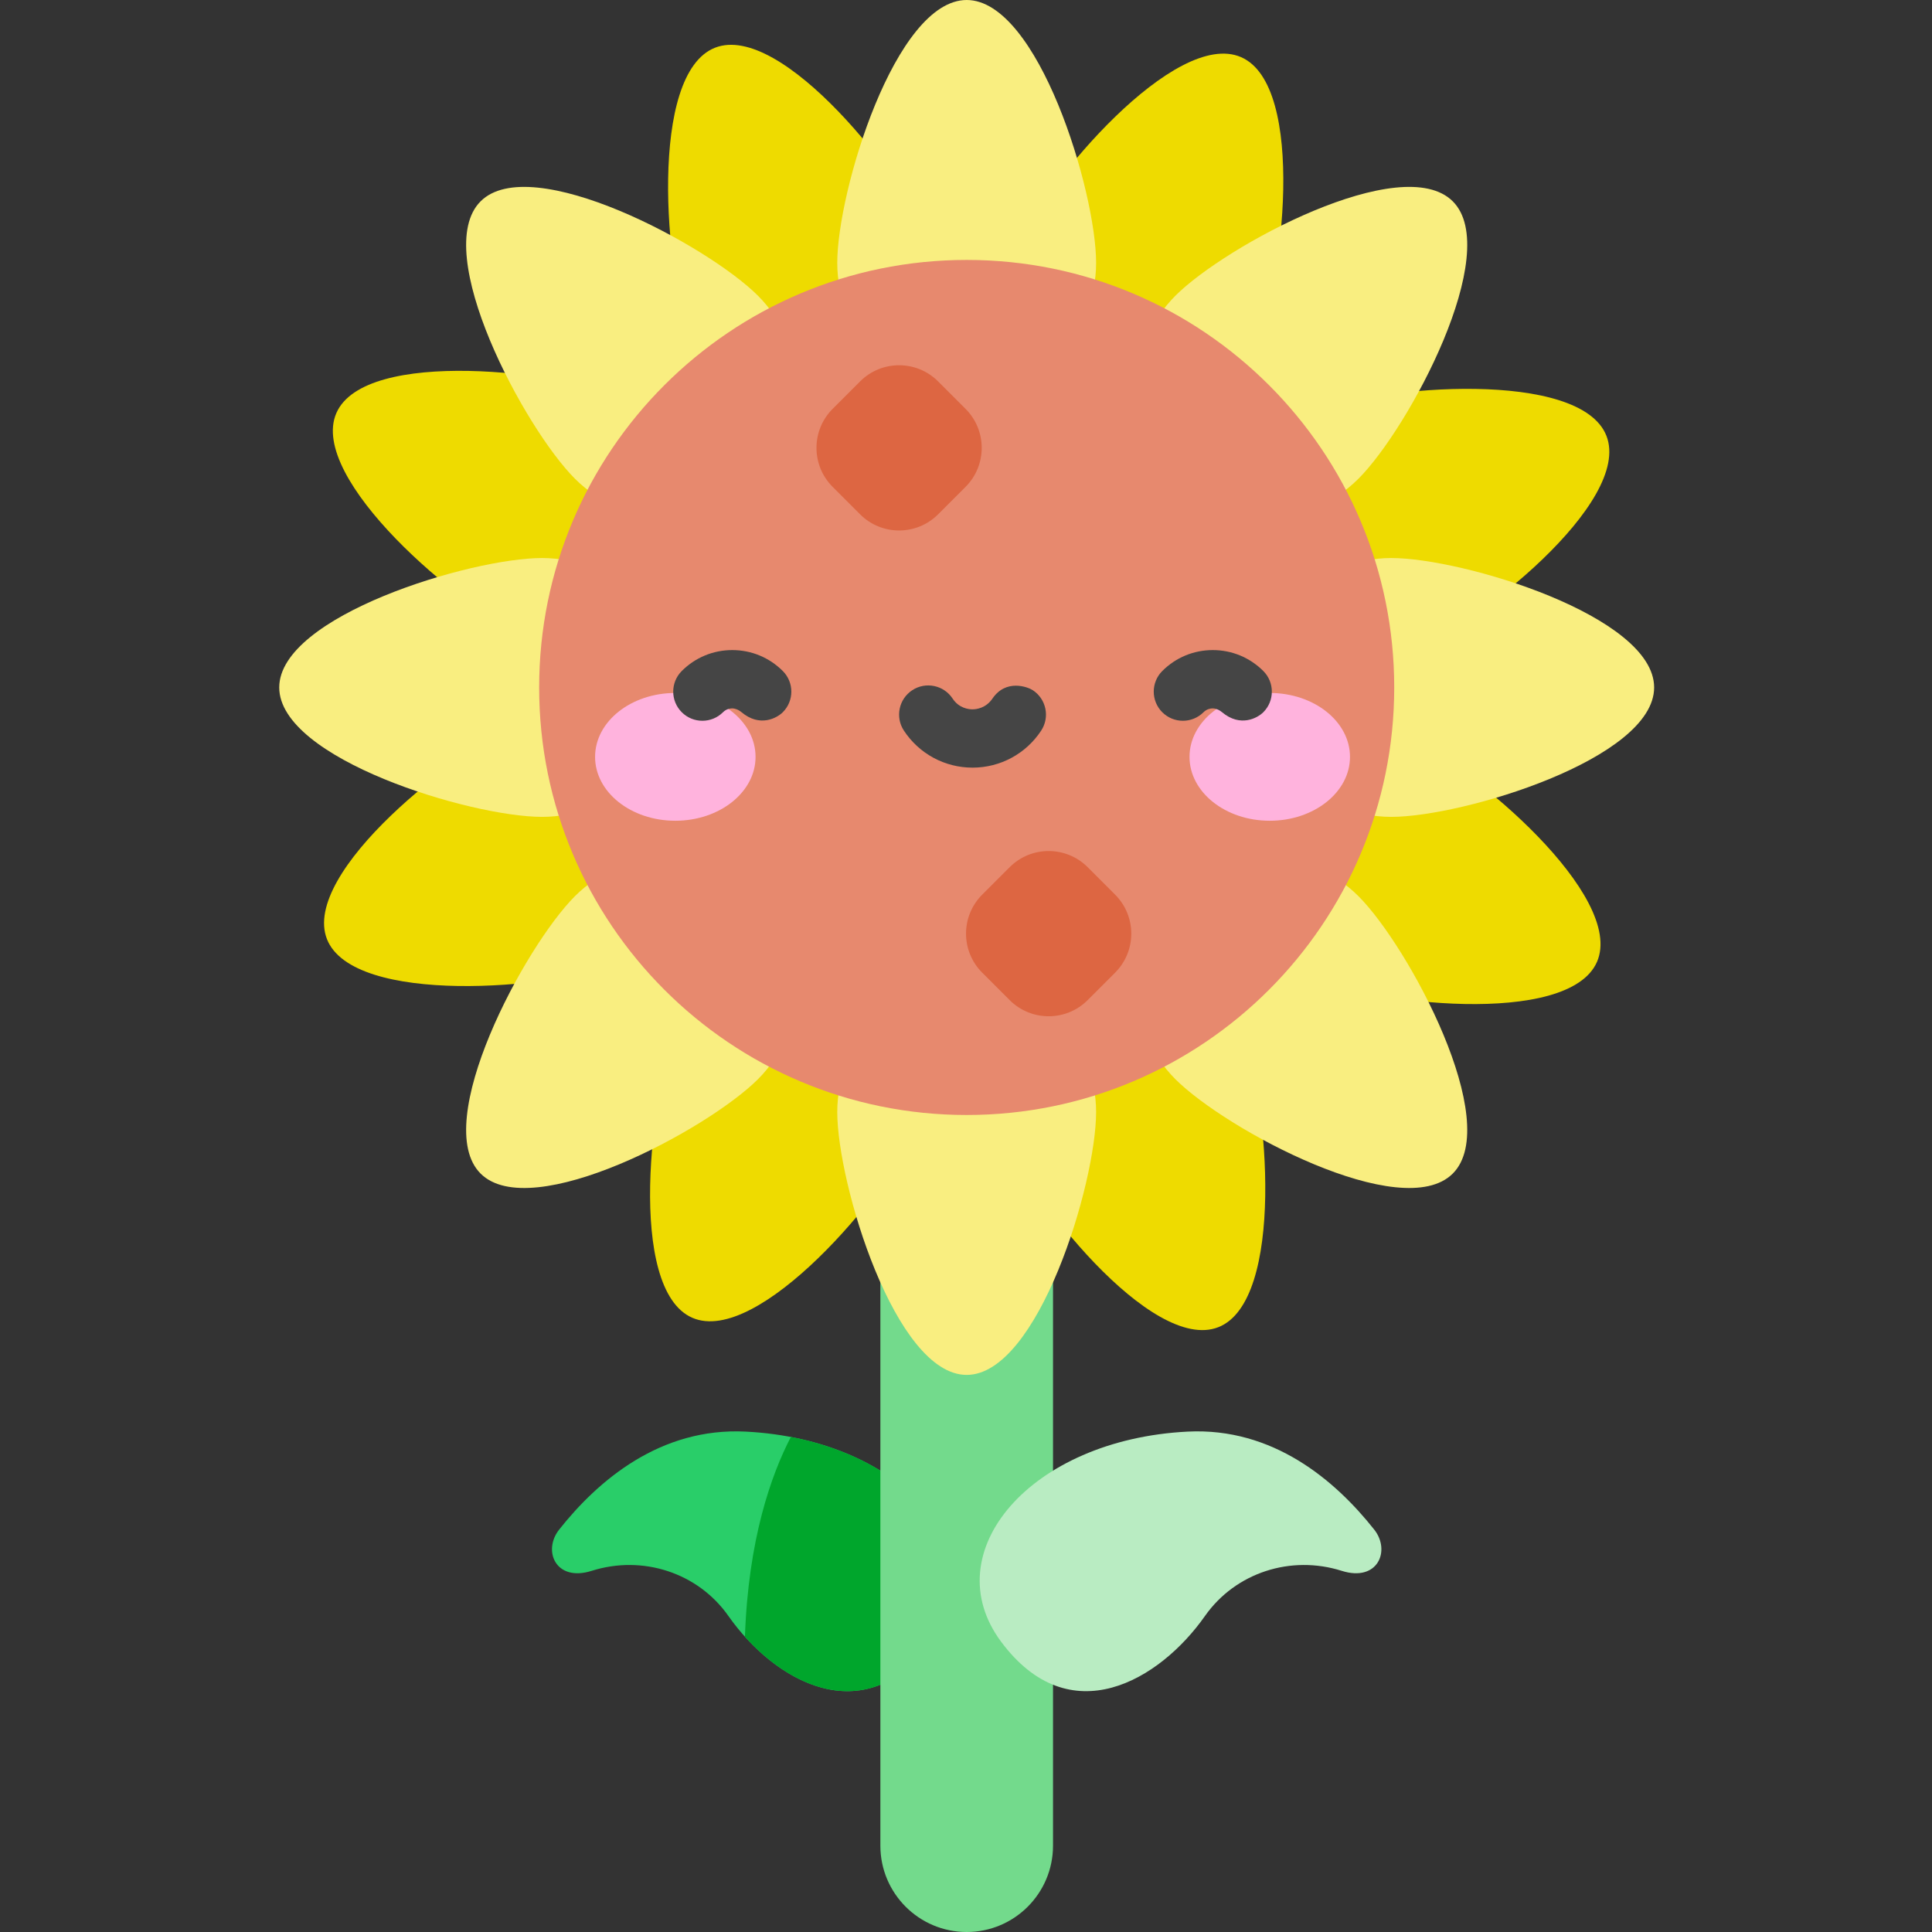 <svg height="512pt" viewBox="-74 0 512 512" width="512pt" xmlns="http://www.w3.org/2000/svg"><rect x="-74" y="0" width="512" height="512" fill="#333333" stroke="none"/><path d="m74.176 405.367c10.359-13.09 26.84-27.117 49.445-25.977 41.723 2.102 67.012 31.973 49.492 55.613-18.223 24.594-42.102 10.285-54.066-6.734-8.113-11.547-22.797-16.238-36.25-11.98-9.543 3.02-13.039-5.336-8.621-10.922zm0 0" fill="#29ce69"/><path d="m123.414 433.75c12.793 14.227 33.48 23.141 49.699 1.258 15.77-21.285-3.152-47.625-37.531-54.195-5.258 10.141-11.273 27.195-12.168 52.938zm0 0" fill="#00a62c"/><path d="m182.184 512c-12.633 0-22.875-10.242-22.875-22.875v-183.234h45.75v183.234c0 12.633-10.242 22.875-22.875 22.875zm0 0" fill="#73da8c"/><g fill="#eedb00"><path d="m258.539 92.711c-7.559 17.367-27.77 25.316-45.137 17.758-17.371-7.562-25.32-27.77-17.758-45.141 7.559-17.367 41.887-57.746 59.254-50.184 17.371 7.559 11.203 60.195 3.641 77.566zm0 0"/><path d="m168.723 299.035c7.559-17.367-.391-37.578-17.762-45.137-17.367-7.559-37.574.391-45.137 17.758-7.559 17.367-13.727 70.008 3.641 77.566 17.367 7.562 51.695-32.82 59.258-50.188zm0 0"/><path d="m299.441 172.906c-17.625 6.938-37.539-1.73-44.473-19.359-6.934-17.625 1.734-37.539 19.359-44.473 17.629-6.938 70.453-11.215 77.387 6.41 6.938 17.629-34.645 50.488-52.273 57.422zm0 0"/><path d="m90.035 255.293c17.629-6.938 26.297-26.848 19.359-44.477-6.934-17.625-26.844-26.293-44.473-19.359-17.629 6.934-59.207 39.797-52.273 57.422 6.934 17.629 59.762 13.348 77.387 6.414zm0 0"/><path d="m271.656 258.539c-17.367-7.559-25.32-27.77-17.758-45.137 7.559-17.367 27.77-25.32 45.137-17.758 17.367 7.559 57.746 41.887 50.188 59.254-7.559 17.371-60.199 11.203-77.566 3.641zm0 0"/><path d="m65.328 168.723c17.367 7.559 37.578-.391 45.137-17.762 7.562-17.367-.387-37.574-17.758-45.137-17.367-7.559-70.008-13.727-77.566 3.641-7.559 17.367 32.82 51.695 50.188 59.258zm0 0"/><path d="m191.457 299.441c-6.934-17.629 1.734-37.539 19.359-44.473 17.629-6.938 37.539 1.73 44.477 19.359 6.934 17.629 11.215 70.453-6.414 77.387-17.625 6.938-50.488-34.645-57.422-52.273zm0 0"/><path d="m109.074 90.035c6.934 17.629 26.848 26.297 44.473 19.359 17.629-6.934 26.297-26.844 19.359-44.473-6.934-17.629-39.793-59.211-57.422-52.273-17.625 6.934-13.348 59.762-6.41 77.387zm0 0"/></g><path d="m216.48 69.668c0 18.941-15.355 34.297-34.301 34.297-18.941 0-34.297-15.355-34.297-34.297 0-18.941 15.355-69.668 34.301-69.668 18.941 0 34.297 50.727 34.297 69.668zm0 0" fill="#f9ee80"/><path d="m216.48 294.695c0-18.941-15.355-34.297-34.301-34.297-18.941 0-34.297 15.355-34.297 34.297 0 18.941 15.355 69.668 34.297 69.668 18.945 0 34.301-50.723 34.301-69.668zm0 0" fill="#f9ee80"/><path d="m285.996 126.875c-13.395 13.395-35.113 13.395-48.508 0s-13.395-35.109 0-48.504c13.395-13.395 60.121-38.406 73.516-25.012 13.395 13.395-11.613 60.121-25.008 73.516zm0 0" fill="#f9ee80"/><path d="m126.875 285.996c13.395-13.395 13.395-35.113 0-48.508s-35.109-13.395-48.504 0c-13.395 13.395-38.406 60.121-25.012 73.516 13.395 13.395 60.121-11.613 73.516-25.008zm0 0" fill="#f9ee80"/><path d="m294.695 216.48c-18.941 0-34.297-15.355-34.297-34.297 0-18.945 15.355-34.301 34.297-34.301 18.941 0 69.668 15.355 69.668 34.301 0 18.941-50.723 34.297-69.668 34.297zm0 0" fill="#f9ee80"/><path d="m69.668 216.48c18.941 0 34.301-15.355 34.301-34.297 0-18.945-15.359-34.301-34.301-34.301-18.941 0-69.668 15.355-69.668 34.301 0 18.941 50.727 34.297 69.668 34.297zm0 0" fill="#f9ee80"/><path d="m237.488 285.996c-13.395-13.395-13.395-35.113 0-48.508s35.113-13.395 48.508 0c13.395 13.395 38.402 60.121 25.008 73.516-13.395 13.395-60.121-11.613-73.516-25.008zm0 0" fill="#f9ee80"/><path d="m78.371 126.875c13.395 13.395 35.109 13.395 48.504 0s13.395-35.109 0-48.504c-13.395-13.395-60.121-38.406-73.516-25.012s11.617 60.121 25.012 73.516zm0 0" fill="#f9ee80"/><path d="m295.484 182.184c0 62.574-50.727 113.301-113.301 113.301-62.574 0-113.301-50.727-113.301-113.301 0-62.574 50.727-113.301 113.301-113.301 62.574 0 113.301 50.727 113.301 113.301zm0 0" fill="#e7896e"/><path d="m290.188 405.367c-10.355-13.09-26.84-27.117-49.445-25.977-41.723 2.102-67.008 31.973-49.488 55.613 18.219 24.594 42.098 10.285 54.062-6.734 8.117-11.547 22.801-16.238 36.254-11.98 9.543 3.02 13.035-5.336 8.617-10.922zm0 0" fill="#b9ecc2"/><path d="m126.23 200.578c0-9.355-9.52-16.934-21.266-16.934-11.742 0-21.262 7.578-21.262 16.934 0 9.352 9.52 16.93 21.262 16.93 11.746 0 21.266-7.578 21.266-16.93zm0 0" fill="#ffb3dd"/><path d="m283.762 200.578c0-9.355-9.52-16.934-21.266-16.934-11.742 0-21.262 7.578-21.262 16.934 0 9.352 9.52 16.93 21.262 16.93 11.746 0 21.266-7.578 21.266-16.93zm0 0" fill="#ffb3dd"/><path d="m189.008 185.133c-1.73 2.539-4.254 2.848-5.277 2.848-1.023 0-3.586-.281-5.277-2.848-2.344-3.566-7.133-4.559-10.699-2.219-3.566 2.344-4.559 7.137-2.215 10.703 4.035 6.145 10.84 9.816 18.191 9.816 7.355 0 14.156-3.672 18.195-9.816 2.34-3.566 1.348-8.359-2.219-10.703-1.305-.855-7.09-3.082-10.699 2.219zm0 0" fill="#454545"/><path d="m122.52 188.75c-.961-.805-1.922-1.02-2.461-1.02-.539 0-1.57.133-2.457 1.02-3.02 3.016-7.91 3.016-10.926 0-3.02-3.016-3.02-7.91-.004-10.926 3.578-3.578 8.332-5.547 13.387-5.547 5.059 0 9.812 1.973 13.387 5.547 3.02 3.016 3.02 7.91 0 10.926-1.508 1.508-6.051 4.082-10.926 0zm0 0" fill="#454545"/><path d="m249.863 188.75c-.961-.805-1.922-1.02-2.461-1.02-.535 0-1.57.133-2.457 1.02-3.02 3.016-7.91 3.016-10.93 0-3.016-3.016-3.016-7.91 0-10.926 3.574-3.578 8.332-5.547 13.387-5.547 5.055 0 9.809 1.973 13.387 5.547 3.016 3.016 3.016 7.91 0 10.926-1.508 1.508-6.051 4.082-10.926 0zm0 0" fill="#454545"/><path d="m153.934 136.301-7.277-7.277c-5.707-5.707-5.707-14.965 0-20.672l7.277-7.277c5.707-5.707 14.965-5.707 20.672 0l7.277 7.277c5.707 5.707 5.707 14.965 0 20.672l-7.277 7.277c-5.707 5.707-14.965 5.707-20.672 0zm0 0" fill="#dd6642"/><path d="m193.57 265.039-7.277-7.277c-5.711-5.711-5.711-14.965 0-20.672l7.277-7.277c5.707-5.707 14.961-5.707 20.672 0l7.277 7.277c5.707 5.707 5.707 14.961 0 20.672l-7.277 7.277c-5.707 5.707-14.965 5.707-20.672 0zm0 0" fill="#dd6642"/></svg>